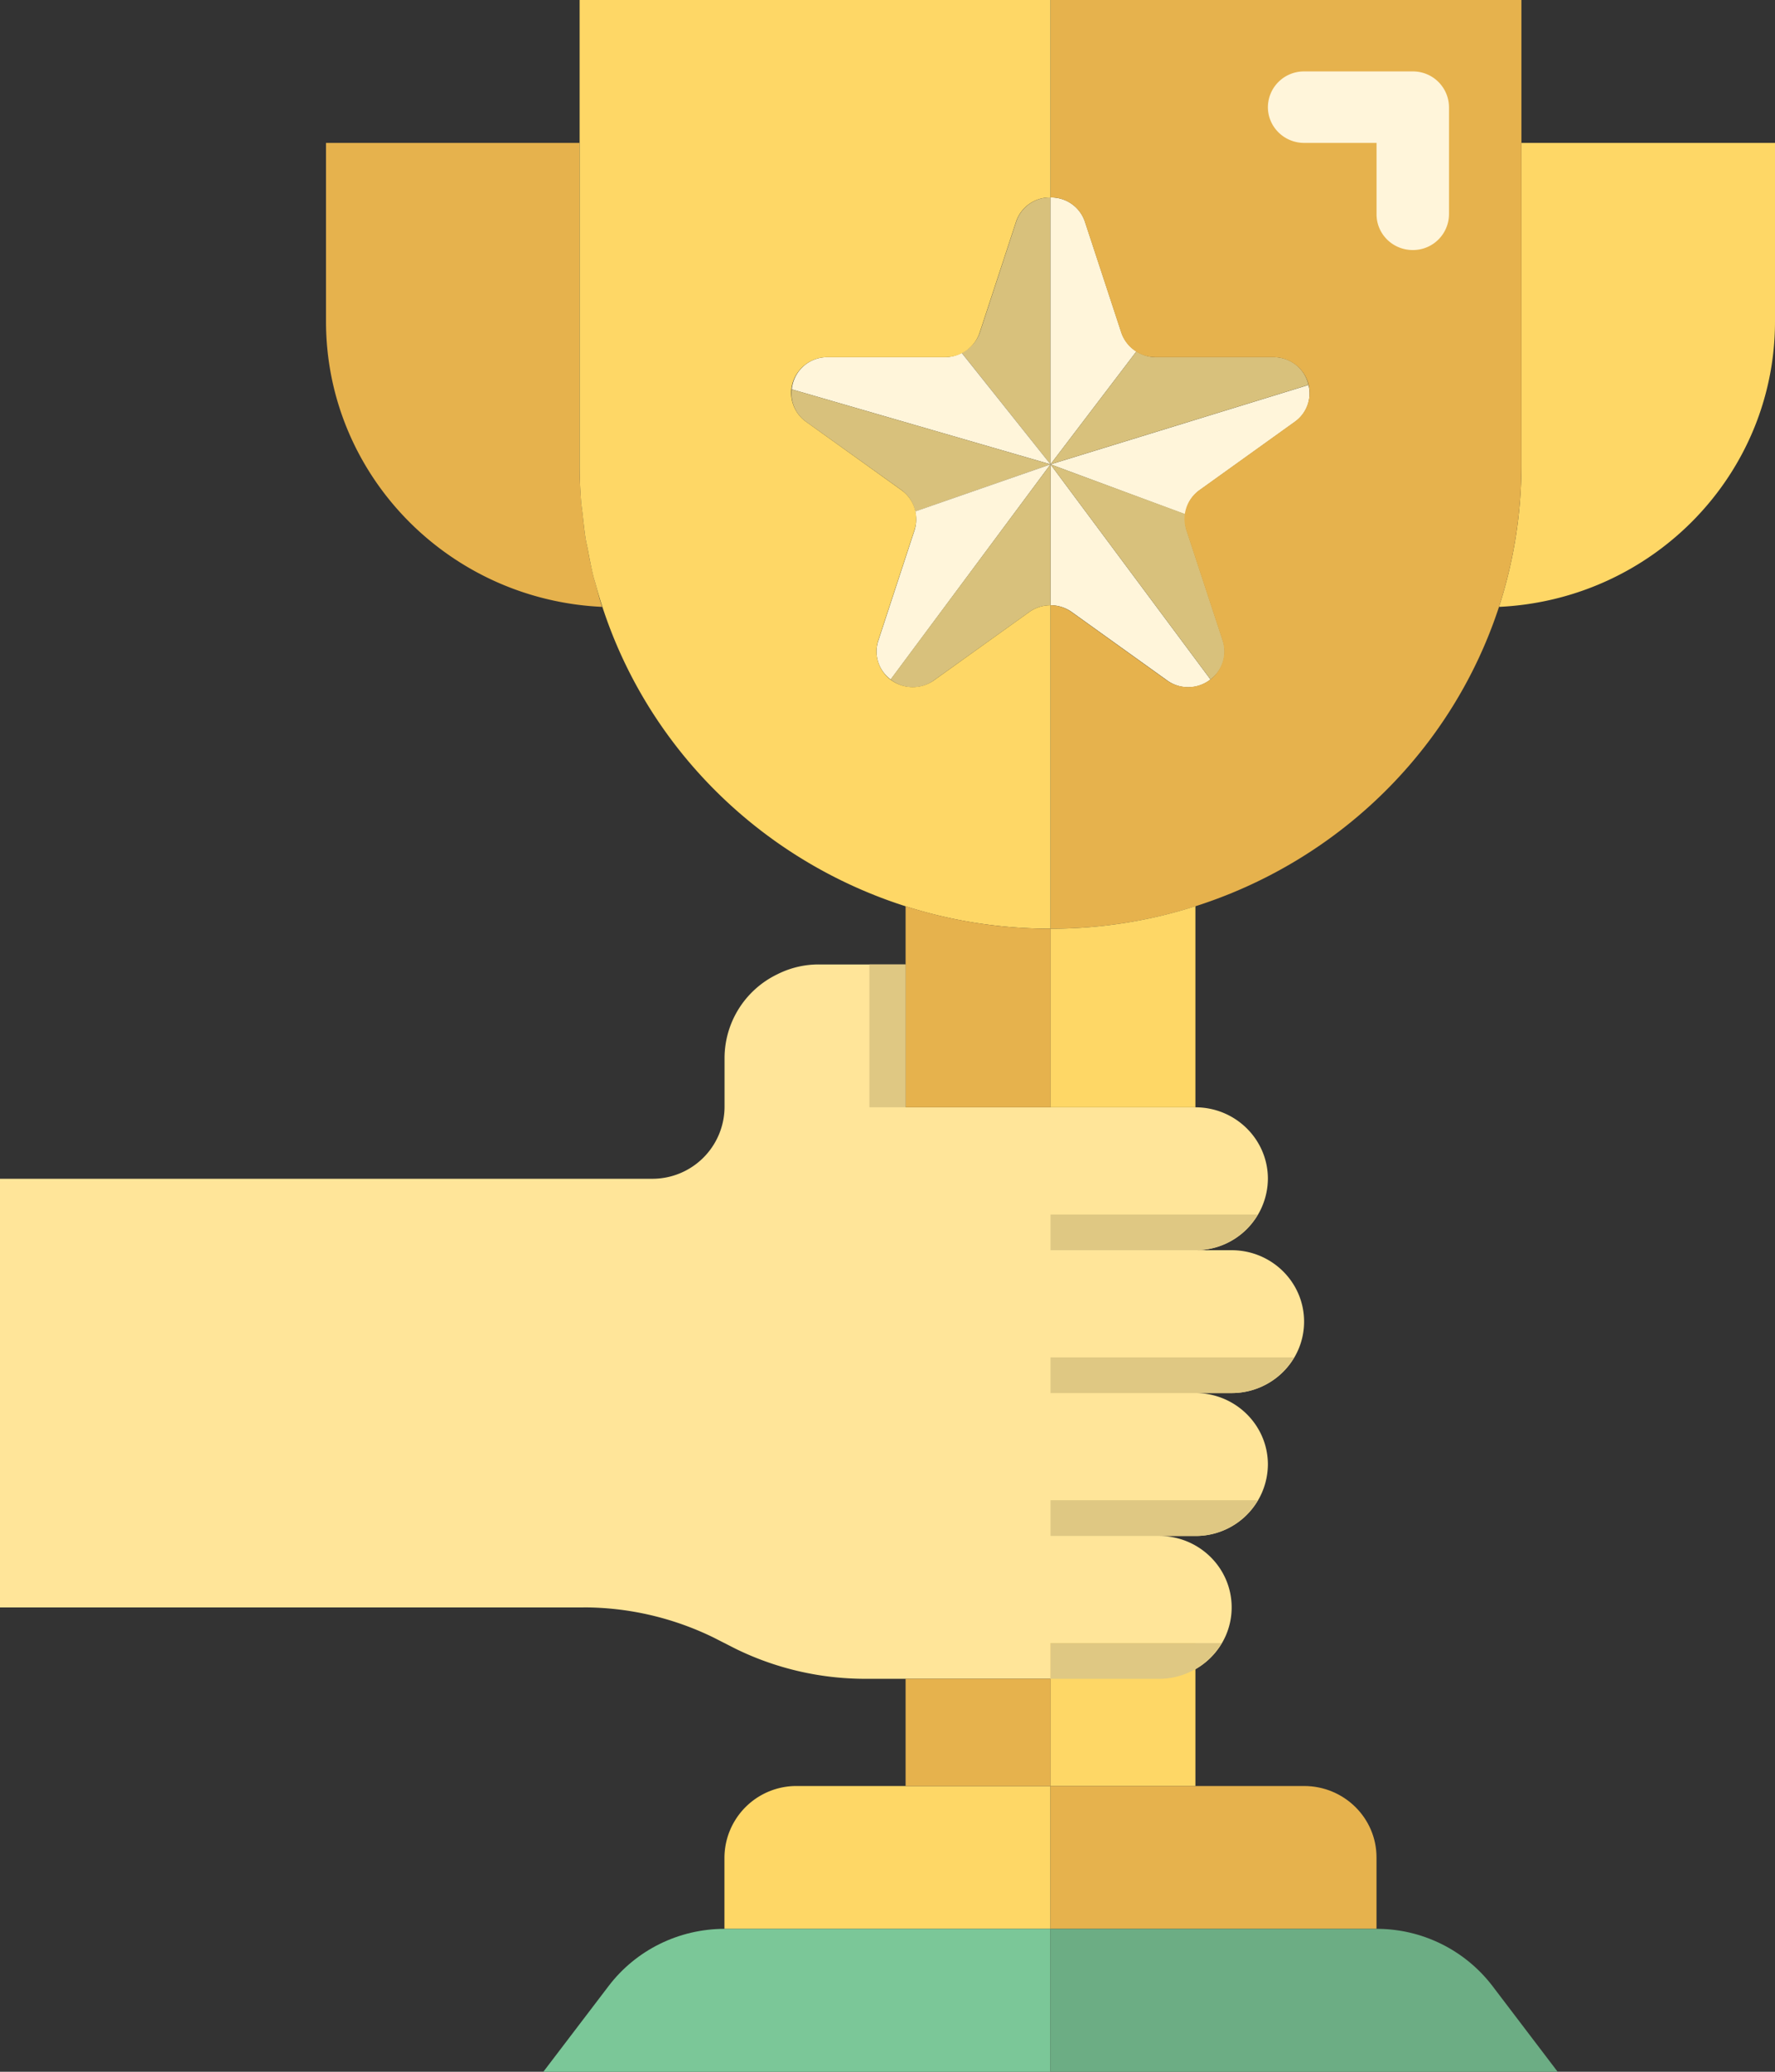 <svg width="36" height="42" xmlns="http://www.w3.org/2000/svg"><rect width="100%" height="100%" fill="#333333" stroke="none"/><g fill="none" fill-rule="evenodd"><path d="M11.82 10.443c.022.162.04.324.07.484-.03-.16-.048-.322-.07-.484zm.106.72z" fill="#9BC9FF"/><path d="M11.836 32.586c.912 0 1.813.21 2.63.608l.456.232c.817.4 1.717.608 2.63.608h5.958c.812 0 1.47-.648 1.47-1.448 0-.8-.658-1.448-1.47-1.448h.735a1.46 1.46 0 001.47-1.448c0-.8-.659-1.449-1.47-1.449h.735c.811 0 1.469-.648 1.469-1.448 0-.8-.658-1.448-1.47-1.448h-.734a1.46 1.46 0 001.47-1.448c0-.8-.659-1.449-1.47-1.449h-5.878v-2.896H16.62c-.3-.003-.594.067-.86.202a1.889 1.889 0 00-1.065 1.695v1a1.464 1.464 0 01-1.47 1.448H0v8.69h11.836z" fill="#FFE599"/><path d="M18.367 36.207h-2.204a1.46 1.46 0 00-1.47 1.448v1.448h6.613v-2.896h-2.939z" fill="#FED766"/><path d="M27.918 37.655c0-.8-.658-1.448-1.469-1.448h-5.143v2.896h6.612v-1.448z" fill="#E6B24D"/><path d="M14.694 39.103c-.925 0-1.796.43-2.351 1.16L11.02 42h10.286v-2.897h-6.612z" fill="#7BC798"/><path d="M30.27 40.262a2.954 2.954 0 00-2.352-1.159h-6.612V42h10.286l-1.322-1.738z" fill="#6CAD84"/><path d="M30.402 12.303C33.535 12.156 36 9.61 36 6.517v-3.62h-5.143v6.517a9.37 9.37 0 01-.455 2.89z" fill="#FED766"/><path d="M11.926 11.163c-.015-.079-.034-.156-.047-.236-.026-.16-.042-.322-.06-.484-.01-.09-.025-.177-.032-.268a9.45 9.45 0 01-.032-.761V2.897H6.612v3.62c0 3.092 2.465 5.64 5.599 5.786-.05-.154-.091-.313-.133-.472-.015-.054-.033-.108-.047-.164a9.299 9.299 0 01-.105-.504z" fill="#E6B24D"/><path d="M11.882 10.927c.015.08.038.157.055.236-.017-.079-.04-.156-.055-.236zm.207.903c-.017-.054-.038-.107-.054-.163.02.056.037.11.054.164zm-.298-1.655c.01.09.026.179.037.268-.01-.088-.028-.177-.037-.268z" fill="#9BC9FF"/><path d="M21.306 4.003a.72.72 0 00-.699.5l-.734 2.238a.717.717 0 01-.368.412l1.801 2.26v-5.41z" fill="#D8C17C"/><path d="M23.049 7.123a.726.726 0 01-.306-.382l-.735-2.237a.72.72 0 00-.702-.501v5.41l1.743-2.29zm.992 3.305a.71.71 0 01.289-.49l1.93-1.384a.698.698 0 00.278-.749l-5.232 1.609 2.735 1.014z" fill="#FFF5DA"/><path d="M26.538 7.803a.716.716 0 00-.71-.562h-2.387a.735.735 0 01-.392-.118l-1.743 2.29 5.232-1.61z" fill="#D8C17C"/><path d="M19.504 7.153a.729.729 0 01-.333.088h-2.387a.72.72 0 00-.725.652l5.247 1.52-1.802-2.26zm1.802 5.117c.155 0 .306.048.432.138l1.93 1.383a.728.728 0 00.883-.016l-3.245-4.361v2.856z" fill="#FFF5DA"/><path d="M21.306 9.414l3.245 4.36a.701.701 0 00.249-.793l-.735-2.237a.702.702 0 01-.02-.32l-2.739-1.01zm-5.247-1.521c-.033.256.08.51.294.66l1.93 1.382c.145.106.244.26.28.435l2.743-.956-5.247-1.521z" fill="#D8C17C"/><path d="M18.562 10.368a.715.715 0 01-.012.376l-.734 2.237c-.1.29 0 .61.249.794l3.241-4.361-2.744.954z" fill="#FFF5DA"/><path d="M18.062 13.775c.255.202.618.21.881.016l1.931-1.383a.742.742 0 01.432-.138V9.414l-3.244 4.36z" fill="#D8C17C"/><path d="M21.306 0v4.003a.72.72 0 01.699.5l.735 2.238c.098.298.38.5.698.5h2.387c.319 0 .6.202.699.5a.718.718 0 01-.267.81l-1.93 1.384a.718.718 0 00-.268.809l.735 2.237a.719.719 0 01-.267.81.744.744 0 01-.864 0l-1.93-1.383a.744.744 0 00-.427-.138v6.558c4.147 0 7.821-2.636 9.096-6.525a9.37 9.37 0 00.455-2.89V0h-9.55z" fill="#E6B24D"/><path d="M20.874 12.408l-1.93 1.383a.744.744 0 01-.864 0 .719.719 0 01-.267-.81l.734-2.237a.718.718 0 00-.267-.81l-1.93-1.383a.718.718 0 01-.267-.81.733.733 0 01.701-.5h2.387c.318 0 .6-.202.699-.5l.734-2.237a.72.72 0 01.702-.501V0h-9.55v9.414c0 .256.01.507.03.761.008.09.023.179.032.268.019.162.035.324.06.484.014.08.033.157.048.236.032.169.064.338.105.507.014.056.032.109.047.164 1.11 4.124 4.899 6.995 9.228 6.994V12.27a.742.742 0 00-.432.138z" fill="#FED766"/><path d="M18.367 18.371v4.077h2.94v-3.62a9.632 9.632 0 01-2.94-.457z" fill="#E6B24D"/><path d="M24.245 18.371a9.632 9.632 0 01-2.939.457v3.62h2.939v-4.077z" fill="#FED766"/><path fill="#E6B24D" d="M19.837 34.034h-1.47v2.173h2.94v-2.173z"/><path fill="#FED766" d="M21.306 33.31h2.939v2.897h-2.939z"/><path d="M21.306 25.345h2.939a1.47 1.47 0 001.266-.724h-4.205v.724zm0 2.896h3.674a1.47 1.47 0 001.266-.724h-4.94v.724zm0 2.897h2.939a1.47 1.47 0 001.266-.724h-4.205v.724zm0 2.896h2.204a1.47 1.47 0 001.266-.724h-3.47v.724zm-3.673-14.482h.734v2.896h-.734z" fill="#DFC883"/><path d="M26.449 2.897h1.47v1.448c0 .4.328.724.734.724a.73.73 0 00.735-.724V2.172a.73.73 0 00-.735-.724H26.45a.73.73 0 00-.735.724c0 .4.33.725.735.725z" fill="#FFF5DA"/></g></svg>